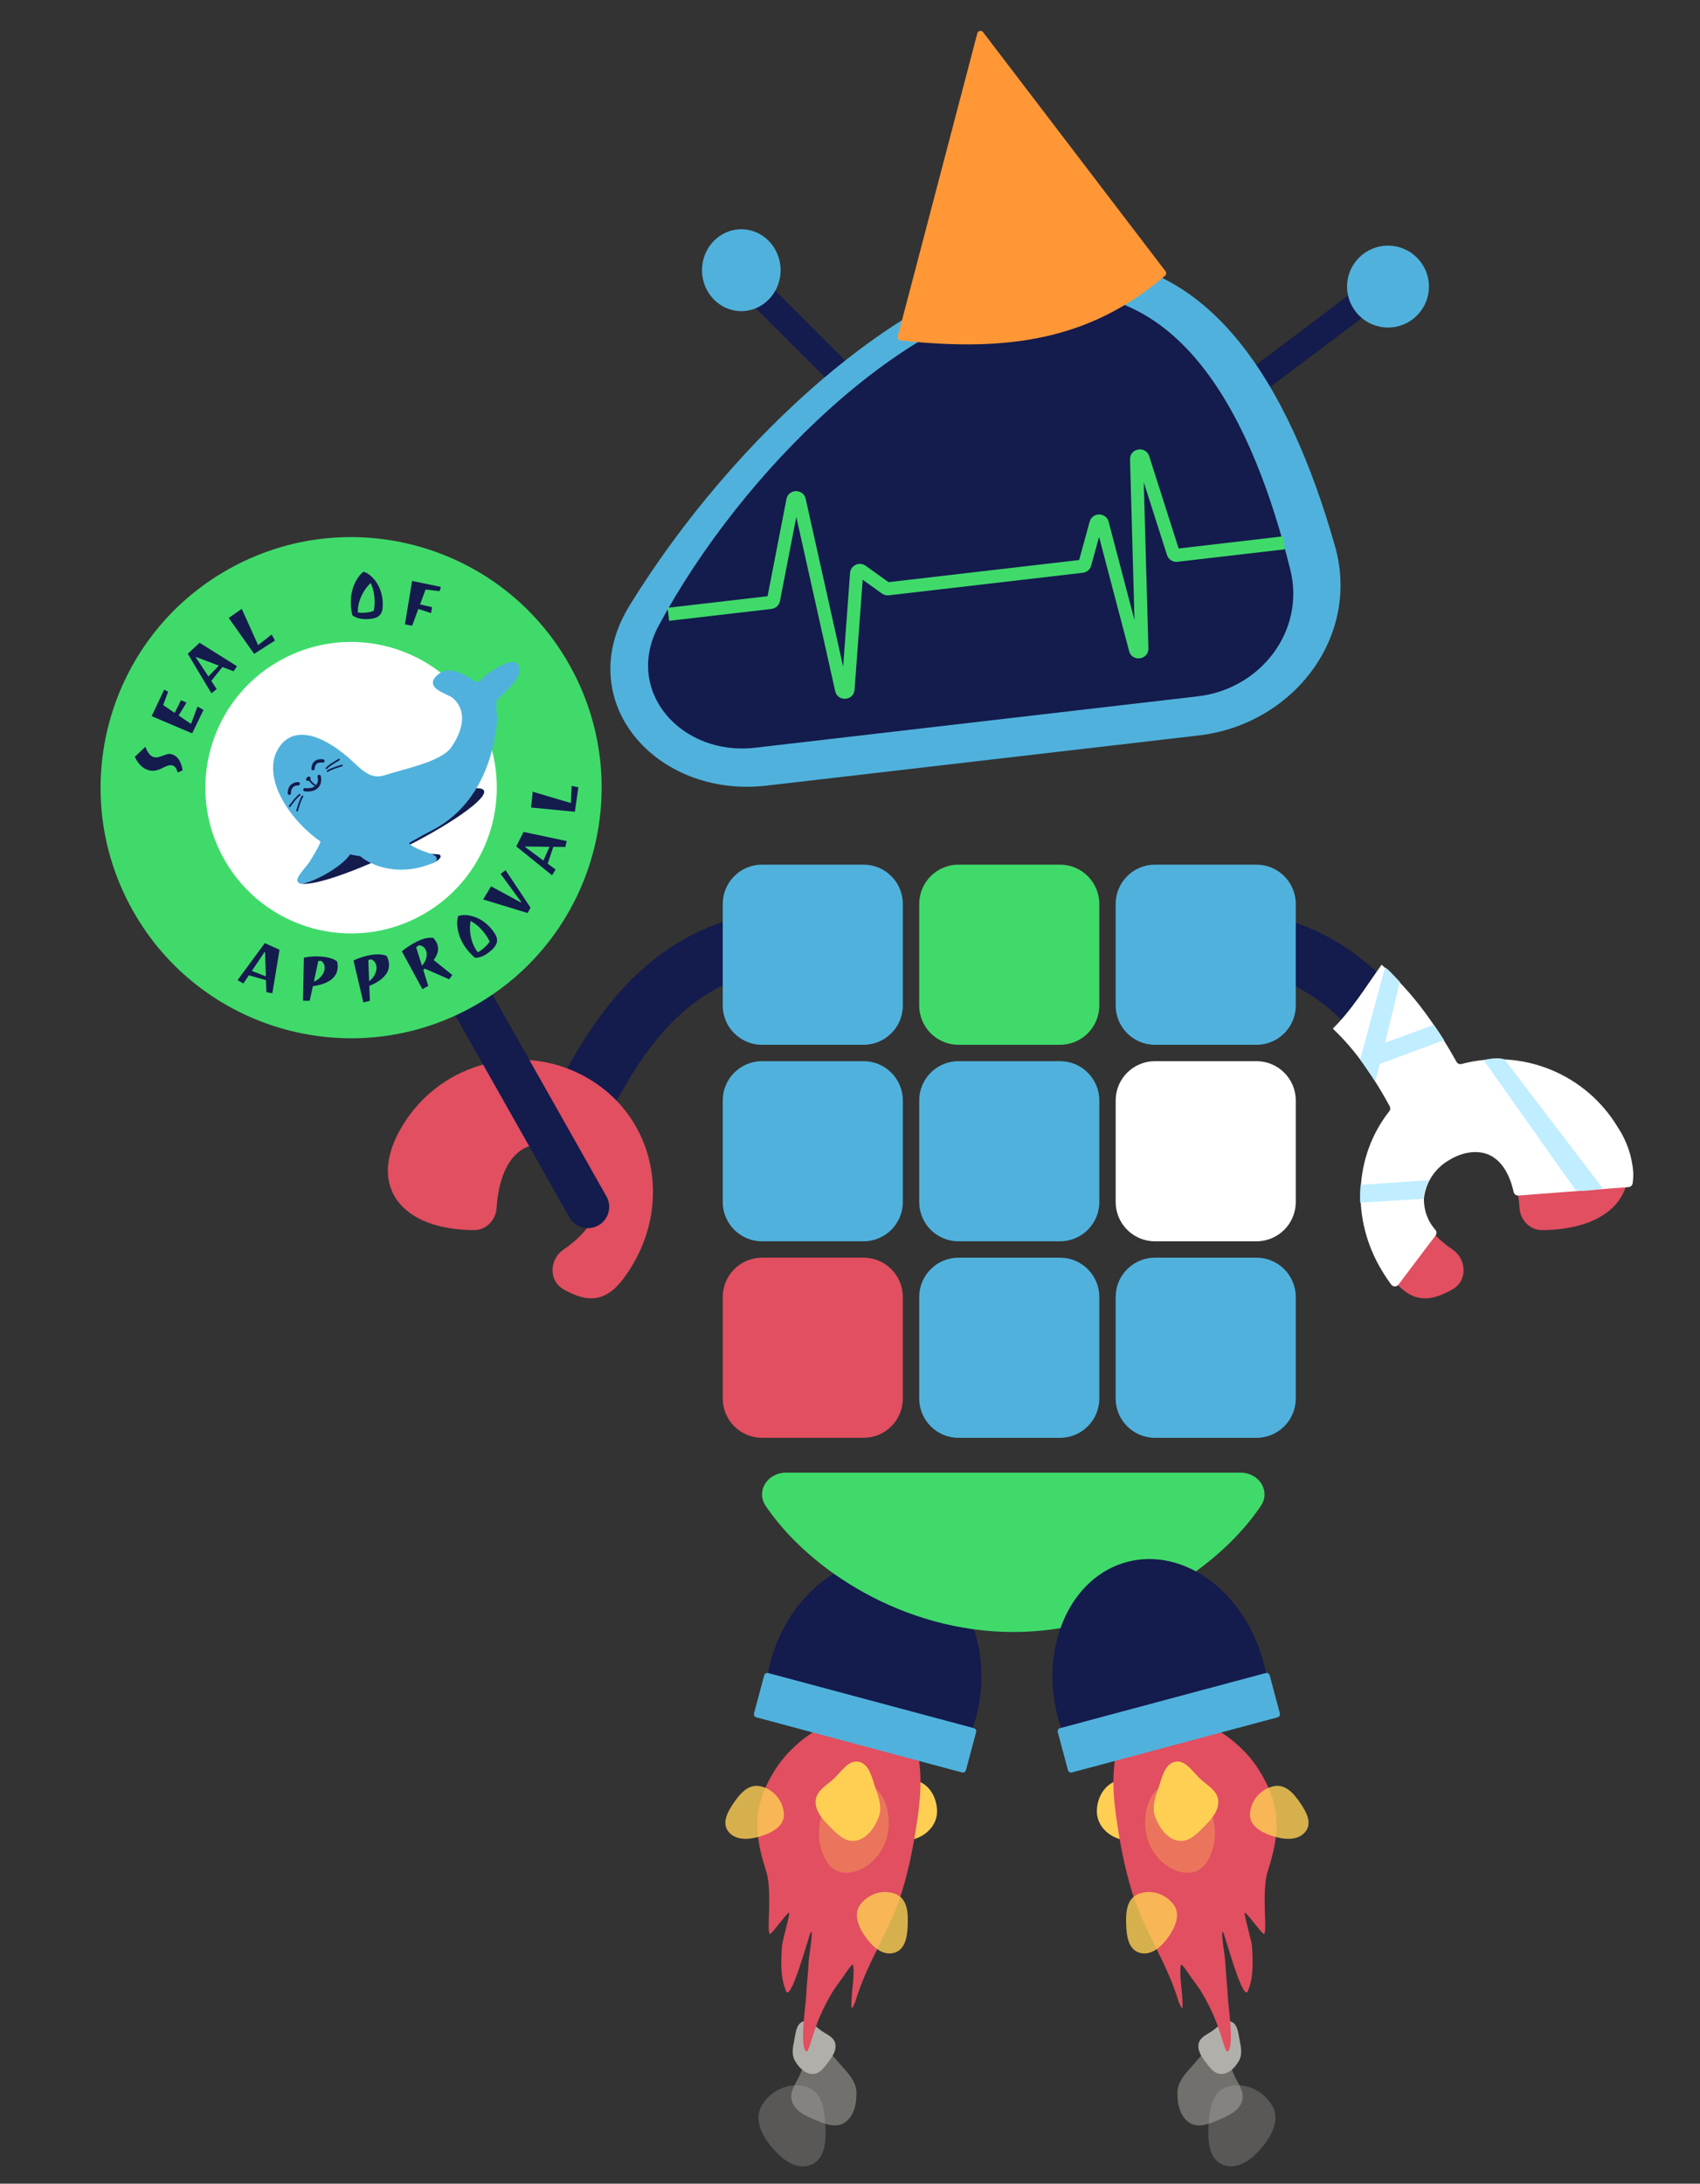<svg width="380" height="488" viewBox="0 0 380 488" fill="none" xmlns="http://www.w3.org/2000/svg">
<rect x="0" y="0" width="380" height="488" fill="#333333" stroke="none"/>
<path fill-rule="evenodd" clip-rule="evenodd" d="M328.548 247.88C329.174 249.148 329.745 250.306 330.268 251.323L318.55 257.345C317.908 256.096 317.249 254.769 316.561 253.386C312.643 245.503 307.815 235.789 300.1 228.129C291.549 219.637 279.429 213.727 260.326 218.096L257.388 205.253C281.276 199.789 297.915 207.392 309.383 218.78C318.802 228.132 324.706 240.094 328.548 247.88Z" fill="#141B4D"/>
<path fill-rule="evenodd" clip-rule="evenodd" d="M318.835 241.21C304.299 249.987 300.699 268.485 309.324 282.77C311.364 286.149 313.443 288.81 316.25 289.768C319.255 290.794 322.086 289.56 324.525 288.236C328.289 286.192 327.675 281.282 324.807 279.33C318.356 274.939 316.656 270.448 316.884 266.946C317.123 263.274 319.524 259.797 322.956 257.652C326.399 255.499 330.298 255.031 333.275 256.513C336.139 257.94 339.109 261.668 339.665 270.023C339.827 272.448 341.787 274.921 344.753 274.903C351.273 274.863 357.596 273.229 361.18 269.13C363.047 266.995 364.049 264.31 363.959 261.223C363.871 258.208 362.75 254.968 360.686 251.549C351.984 237.137 333.247 232.508 318.835 241.21Z" fill="#E14F60"/>
<path fill-rule="evenodd" clip-rule="evenodd" d="M122.113 247.878C121.488 249.146 120.916 250.304 120.394 251.321L132.111 257.343C132.754 256.094 133.413 254.767 134.1 253.384C138.019 245.501 142.847 235.787 150.562 228.127C159.113 219.635 171.233 213.725 190.336 218.094L193.274 205.251C169.386 199.787 152.747 207.39 141.278 218.778C131.86 228.13 125.956 240.092 122.113 247.878Z" fill="#141B4D"/>
<path fill-rule="evenodd" clip-rule="evenodd" d="M89.976 251.548C98.678 237.135 117.415 232.506 131.827 241.208C146.363 249.985 149.963 268.483 141.338 282.768C139.298 286.147 137.219 288.808 134.412 289.766C131.406 290.792 128.576 289.558 126.137 288.234C122.373 286.19 122.987 281.28 125.855 279.328C132.306 274.937 134.006 270.446 133.778 266.944C133.539 263.272 131.138 259.795 127.706 257.65C124.263 255.497 120.364 255.029 117.387 256.511C114.523 257.938 111.553 261.666 110.996 270.021C110.835 272.446 108.875 274.919 105.909 274.901C99.388 274.861 93.065 273.227 89.482 269.128C87.615 266.993 86.613 264.308 86.703 261.221C86.791 258.206 87.912 254.966 89.976 251.548Z" fill="#E14F60"/>
<path d="M81.546 191.115C80.253 188.828 81.06 185.925 83.347 184.633C85.635 183.34 88.537 184.147 89.83 186.434L135.558 267.364C136.851 269.652 136.044 272.554 133.757 273.847C131.469 275.139 128.567 274.332 127.274 272.045L81.546 191.115Z" fill="#141B4D"/>
<path d="M127.232 148.486C142.445 175.409 132.952 209.567 106.029 224.78C79.105 239.993 44.947 230.499 29.735 203.576C14.522 176.653 24.015 142.495 50.938 127.282C77.862 112.069 112.02 121.563 127.232 148.486Z" fill="#40DA6B"/>
<path d="M106.838 160.009C115.687 175.67 110.165 195.54 94.504 204.389C78.842 213.239 58.972 207.716 50.123 192.055C41.274 176.394 46.796 156.524 62.458 147.675C78.119 138.826 97.989 144.348 106.838 160.009Z" fill="white"/>
<path d="M53.091 219.049L59.189 210.769L62.481 212.249L60.877 221.986L59.545 221.722L59.456 219.048L55.635 217.957L54.405 219.784L53.091 219.049ZM59.14 212.755L56.29 216.979L59.428 218.194L59.252 212.797L59.14 212.755Z" fill="#141B4D"/>
<path d="M67.926 214.012C69.355 213.719 70.776 213.649 72.186 213.803C73.597 213.957 74.657 214.312 75.365 214.869C75.484 215.421 75.517 215.939 75.465 216.422C75.341 217.557 74.768 218.458 73.747 219.125C72.727 219.782 71.459 220.198 69.942 220.372L69.225 223.648L67.729 223.635L67.926 214.012ZM72.562 216.54C72.645 215.78 72.396 215.179 71.815 214.736C71.638 214.717 71.417 214.728 71.153 214.769L70.156 219.377C70.836 219.092 71.389 218.688 71.815 218.165C72.251 217.644 72.5 217.102 72.562 216.54Z" fill="#141B4D"/>
<path d="M79.017 214.651C80.328 214.011 81.686 213.589 83.091 213.387C84.495 213.184 85.61 213.264 86.434 213.626C86.688 214.131 86.849 214.624 86.918 215.105C87.081 216.235 86.752 217.25 85.929 218.151C85.105 219.042 83.98 219.761 82.555 220.307L82.678 223.659L81.226 224.019L79.017 214.651ZM84.136 215.943C84.027 215.187 83.636 214.667 82.964 214.383C82.787 214.408 82.576 214.474 82.33 214.579L82.514 219.291C83.101 218.845 83.536 218.316 83.819 217.704C84.111 217.09 84.217 216.503 84.136 215.943Z" fill="#141B4D"/>
<path d="M94.963 216.469C94.823 216.595 94.702 216.679 94.602 216.723L95.727 220.324L94.42 221.053L89.826 212.596C90.242 212.232 90.818 211.814 91.555 211.343C92.3 210.868 93.038 210.473 93.766 210.157C94.931 209.651 95.959 209.465 96.85 209.598C97.227 210.018 97.505 210.433 97.682 210.843C98.18 211.99 97.931 213.223 96.934 214.543L101.119 217.904L100.394 218.851L94.963 216.469ZM95.207 212.355C94.926 211.709 94.424 211.337 93.7 211.24C93.482 211.335 93.256 211.487 93.022 211.696L94.319 215.807C94.825 215.253 95.152 214.661 95.302 214.034C95.448 213.397 95.416 212.838 95.207 212.355Z" fill="#141B4D"/>
<path d="M110.049 207.842C110.424 208.318 110.698 208.746 110.873 209.126C111.041 209.5 111.119 209.887 111.107 210.288C111.074 211.047 110.497 211.87 109.375 212.755C108.261 213.635 107.197 214.064 106.182 214.044C105.533 213.494 104.956 212.9 104.452 212.261C103.431 210.968 102.759 209.621 102.437 208.219C102.122 206.811 102.118 205.638 102.427 204.699C103.633 204.353 104.942 204.458 106.354 205.012C107.759 205.559 108.991 206.503 110.049 207.842ZM108.22 208.433C107.273 207.233 106.262 206.362 105.188 205.819C104.98 207.108 105.022 208.378 105.313 209.628C105.612 210.871 106.109 211.933 106.804 212.813C107.111 212.659 107.448 212.437 107.815 212.148C108.531 211.582 109.076 211.007 109.448 210.422C109.109 209.703 108.699 209.04 108.22 208.433Z" fill="#141B4D"/>
<path d="M109.77 198.067L116.422 201.679L116.504 201.573L111.908 195.298L113.009 194.455L118.588 202.844L117.946 204.041L108.004 201.011L109.77 198.067Z" fill="#141B4D"/>
<path d="M123.398 195.607L115.4 189.144L117.026 185.921L126.681 187.96L126.358 189.279L123.682 189.248L122.421 193.016L124.191 194.327L123.398 195.607ZM117.382 189.282L121.473 192.318L122.828 189.238L117.429 189.172L117.382 189.282Z" fill="#141B4D"/>
<path d="M129.285 175.94L128.496 181.408L118.706 180.463L119.077 176.932L127.602 179.46L127.783 175.626L129.285 175.94Z" fill="#141B4D"/>
<path d="M33.417 172.172C32.051 171.865 30.956 170.856 30.13 169.145L32.499 166.885C32.985 168.255 33.649 169.035 34.491 169.225C34.849 169.305 35.254 169.269 35.706 169.116C36.157 168.963 36.604 168.809 37.045 168.654C37.489 168.49 37.881 168.445 38.22 168.521C39.624 168.837 40.49 170.049 40.82 172.158L39.719 172.643C39.565 172.109 39.387 171.723 39.186 171.485C38.985 171.247 38.74 171.095 38.449 171.03C38.159 170.964 37.808 171.008 37.398 171.159C36.98 171.299 36.59 171.471 36.229 171.675C35.87 171.869 35.432 172.03 34.915 172.158C34.4 172.276 33.901 172.281 33.417 172.172Z" fill="#141B4D"/>
<path d="M45.487 158.65L42.952 163.892L33.902 160.04L36.711 154.103L37.578 154.597L36.477 157.563L39.042 159.312L40.462 156.477L41.688 157.022L39.929 159.9L42.7 161.772L44.15 157.898L45.487 158.65Z" fill="#141B4D"/>
<path d="M47.254 154.929L41.975 146.104L44.613 143.64L52.973 148.884L52.214 150.011L49.713 149.059L47.23 152.16L48.44 154.001L47.254 154.929ZM43.788 146.917L46.581 151.178L48.915 148.754L43.87 146.831L43.788 146.917Z" fill="#141B4D"/>
<path d="M61.464 143.144L56.81 146.122L51.126 138.095L54.04 136.068L57.7 144.173L60.72 141.802L61.464 143.144Z" fill="#141B4D"/>
<path d="M85.555 134.8C85.575 135.405 85.542 135.913 85.456 136.323C85.37 136.723 85.203 137.081 84.955 137.397C84.478 137.988 83.526 138.308 82.097 138.355C80.679 138.402 79.567 138.116 78.762 137.497C78.566 136.669 78.455 135.849 78.428 135.036C78.374 133.389 78.632 131.906 79.204 130.586C79.786 129.266 80.48 128.32 81.285 127.747C82.461 128.185 83.453 129.046 84.26 130.33C85.067 131.604 85.498 133.094 85.555 134.8ZM83.732 134.19C83.682 132.662 83.386 131.361 82.844 130.287C81.911 131.202 81.191 132.248 80.683 133.427C80.186 134.605 79.956 135.755 79.993 136.875C80.333 136.934 80.735 136.955 81.202 136.94C82.114 136.91 82.894 136.77 83.541 136.52C83.694 135.74 83.758 134.964 83.732 134.19Z" fill="#141B4D"/>
<path d="M96.35 137.011L93.51 136.085L92.121 139.84L90.511 139.53L92.117 129.827L98.55 131.155L98.274 132.114L95.133 131.744L93.891 135.074L96.59 135.691L96.35 137.011Z" fill="#141B4D"/>
<path d="M91.774 189.908C91.951 190.109 92.854 190.361 93.093 190.451C93.603 190.642 93.38 190.836 93.894 190.802C95.161 190.857 95.79 190.726 98.015 190.93C98.554 190.979 99.095 191.748 96.823 192.844C94.348 193.599 93.263 191.723 92.472 190.657C92.283 190.403 91.334 190.151 91.275 189.847C91.227 189.594 91.656 189.775 91.774 189.908Z" fill="#141B4D"/>
<path d="M108.168 176.673C109.049 178.474 100.455 184.487 88.973 190.103C77.491 195.719 67.469 198.812 66.588 197.01C65.707 195.209 74.301 189.196 85.783 183.58C97.265 177.964 107.287 174.872 108.168 176.673Z" fill="#141B4D"/>
<path d="M110.334 161.703C110.524 159.999 109.967 157.836 110.363 156.239C111.75 154.455 116.365 151.222 115.2 148.961C114.522 147.643 109.664 150.909 108.855 151.675C108.177 152.317 107.231 153.516 106.105 153.001C104.198 152.131 100.315 148.549 97.648 152.076C96.651 153.521 100.732 154.576 101.72 155.46C105.533 158.87 104.025 163.881 101.325 167.622C100.148 169.253 97.242 170.497 95.395 171.17C92.4 172.26 89.191 172.991 86.143 173.96C82.748 175.039 80.532 172.767 78.265 170.648C72.957 165.687 65.072 161.509 62.152 169.092C59.738 176.87 69.524 187.253 75.796 189.439C85.121 192.689 88.127 189.084 96.285 184.883C105.11 180.338 109.264 171.274 110.334 161.703Z" fill="#50B2DC"/>
<path fill-rule="evenodd" clip-rule="evenodd" d="M62.844 169.332C61.76 172.867 63.417 177.14 66.299 180.919C69.17 184.685 73.076 187.716 76.037 188.748C80.574 190.329 83.485 190.22 86.238 189.263C87.642 188.775 89.027 188.059 90.596 187.184C91.016 186.951 91.449 186.705 91.898 186.451C93.115 185.761 94.449 185.004 95.949 184.232C104.476 179.841 108.552 171.056 109.606 161.622C109.682 160.945 109.627 160.182 109.566 159.334C109.558 159.218 109.549 159.1 109.541 158.981C109.476 158.04 109.423 156.989 109.653 156.063L109.69 155.912L109.785 155.79C110.171 155.294 110.762 154.719 111.359 154.141C111.396 154.105 111.433 154.069 111.47 154.034C112.052 153.471 112.659 152.885 113.194 152.29C113.769 151.65 114.219 151.046 114.463 150.502C114.679 150.018 114.699 149.664 114.589 149.383C114.516 149.38 114.391 149.389 114.204 149.434C113.734 149.544 113.105 149.817 112.421 150.182C111.051 150.913 109.697 151.886 109.358 152.207C109.295 152.266 109.221 152.341 109.136 152.426C108.855 152.709 108.464 153.101 108.061 153.376C107.494 153.763 106.695 154.075 105.801 153.667C105.392 153.481 104.9 153.181 104.404 152.879C104.262 152.793 104.119 152.706 103.978 152.622C103.311 152.223 102.613 151.834 101.91 151.577C101.207 151.32 100.554 151.217 99.963 151.329C99.398 151.437 98.811 151.758 98.243 152.503C98.236 152.514 98.231 152.524 98.228 152.53C98.234 152.546 98.251 152.578 98.292 152.627C98.452 152.824 98.787 153.062 99.289 153.336C99.644 153.529 100.024 153.71 100.408 153.893C100.554 153.962 100.7 154.032 100.846 154.103C101.331 154.339 101.871 154.613 102.208 154.915C104.314 156.798 104.953 159.148 104.692 161.498C104.436 163.812 103.312 166.119 101.918 168.051C101.231 169.003 100.091 169.785 98.96 170.399C97.811 171.022 96.585 171.515 95.646 171.857C94.121 172.413 92.547 172.874 90.987 173.315C90.682 173.401 90.378 173.486 90.074 173.571C88.819 173.923 87.579 174.271 86.364 174.657C84.445 175.267 82.834 174.922 81.427 174.143C80.189 173.459 79.087 172.423 78.066 171.465C77.965 171.37 77.864 171.275 77.765 171.182C75.143 168.733 71.958 166.551 69.143 165.878C67.749 165.545 66.509 165.596 65.474 166.097C64.453 166.592 63.524 167.578 62.844 169.332ZM98.223 152.543C98.223 152.543 98.223 152.541 98.224 152.539C98.223 152.541 98.223 152.543 98.223 152.543ZM69.483 164.454C72.667 165.215 76.078 167.602 78.764 170.113C78.859 170.202 78.954 170.29 79.047 170.378C80.099 171.364 81.067 172.272 82.135 172.862C83.251 173.48 84.446 173.731 85.921 173.262C87.162 172.867 88.432 172.511 89.69 172.159C89.99 172.074 90.291 171.99 90.59 171.906C92.145 171.466 93.674 171.017 95.145 170.482C96.052 170.151 97.202 169.687 98.262 169.112C99.34 168.527 100.241 167.873 100.731 167.194C102.038 165.384 103.018 163.315 103.237 161.336C103.453 159.393 102.939 157.532 101.232 156.006C101.075 155.865 100.734 155.676 100.207 155.42C100.082 155.359 99.949 155.296 99.811 155.23C99.416 155.042 98.982 154.835 98.589 154.621C98.073 154.34 97.513 153.989 97.157 153.553C96.972 153.325 96.806 153.032 96.768 152.678C96.729 152.309 96.838 151.962 97.046 151.66L97.055 151.647L97.064 151.635C97.826 150.627 98.721 150.076 99.689 149.891C100.636 149.711 101.573 149.895 102.412 150.202C103.252 150.509 104.049 150.958 104.73 151.365C104.906 151.471 105.071 151.571 105.226 151.665C105.702 151.955 106.086 152.188 106.409 152.335C106.641 152.441 106.877 152.412 107.235 152.167C107.514 151.977 107.75 151.741 108.007 151.483C108.116 151.373 108.229 151.26 108.351 151.144C108.822 150.699 110.301 149.655 111.732 148.891C112.448 148.508 113.211 148.164 113.868 148.009C114.193 147.932 114.553 147.887 114.894 147.947C115.26 148.012 115.637 148.21 115.851 148.625C116.282 149.462 116.14 150.338 115.799 151.1C115.461 151.854 114.889 152.594 114.283 153.268C113.711 153.904 113.07 154.524 112.496 155.078C112.456 155.117 112.416 155.155 112.377 155.193C111.818 155.734 111.352 156.191 111.04 156.565C110.911 157.208 110.94 157.986 111.002 158.88C111.009 158.992 111.018 159.107 111.026 159.223C111.087 160.052 111.153 160.963 111.061 161.784C109.976 171.492 105.743 180.835 96.62 185.533C95.148 186.291 93.852 187.026 92.642 187.711C92.187 187.969 91.745 188.22 91.309 188.463C89.729 189.344 88.25 190.114 86.718 190.646C83.597 191.73 80.342 191.798 75.555 190.13C72.243 188.976 68.12 185.722 65.134 181.806C62.164 177.911 60.137 173.114 61.453 168.875L61.46 168.852L61.469 168.829C62.248 166.807 63.396 165.477 64.836 164.78C66.267 164.087 67.877 164.07 69.483 164.454Z" fill="#50B2DC"/>
<path d="M69.854 192.922C70.222 192.23 72.495 188.939 72.449 187.571L75.288 189.245L77.816 190.218C76.567 192.691 70.485 196.18 67.568 196.744C66.226 197.004 69.407 193.761 69.854 192.922Z" fill="#50B2DC"/>
<path fill-rule="evenodd" clip-rule="evenodd" d="M71.674 186.263L75.607 188.582L78.834 189.824L78.468 190.548C78.091 191.295 77.391 192.051 76.575 192.756C75.746 193.472 74.744 194.181 73.699 194.822C71.629 196.091 69.291 197.157 67.706 197.464C67.577 197.488 67.408 197.507 67.229 197.473C67.032 197.435 66.795 197.324 66.641 197.076C66.501 196.849 66.499 196.617 66.516 196.475C66.533 196.329 66.578 196.197 66.621 196.094C66.781 195.708 67.129 195.227 67.463 194.796C67.721 194.463 68.012 194.107 68.28 193.78C68.375 193.665 68.467 193.553 68.553 193.447C68.912 193.005 69.139 192.709 69.209 192.578C69.297 192.411 69.473 192.128 69.674 191.803C69.715 191.737 69.757 191.669 69.8 191.601C70.063 191.175 70.374 190.667 70.67 190.14C70.968 189.611 71.244 189.079 71.44 188.606C71.647 188.107 71.725 187.77 71.719 187.596L71.674 186.263ZM70.905 192.593C70.703 192.92 70.563 193.146 70.499 193.266C70.346 193.554 70.007 193.978 69.686 194.372C69.592 194.488 69.495 194.606 69.397 194.725C69.135 195.045 68.865 195.374 68.622 195.688C69.878 195.248 71.448 194.485 72.936 193.572C73.932 192.961 74.867 192.298 75.621 191.647C76.061 191.266 76.423 190.904 76.698 190.572L74.969 189.907L72.96 188.722C72.908 188.874 72.85 189.023 72.79 189.168C72.561 189.718 72.254 190.308 71.943 190.859C71.631 191.413 71.308 191.943 71.042 192.372C70.994 192.45 70.948 192.524 70.905 192.593ZM67.962 196.679C67.962 196.679 67.962 196.679 67.962 196.679V196.679Z" fill="#50B2DC"/>
<path d="M81.166 190.935C84.099 193.28 90.131 195.028 96.743 192.058C97.996 191.635 90.739 190.471 90.666 188.221C87.402 189.86 85.336 190.472 81.166 190.935Z" fill="#50B2DC"/>
<path fill-rule="evenodd" clip-rule="evenodd" d="M91.359 187.048L90.331 187.564C87.15 189.162 85.168 189.752 81.076 190.207L79.334 190.4L80.715 191.505C83.858 194.018 90.17 195.805 97.024 192.739C97.087 192.715 97.161 192.682 97.235 192.635C97.32 192.581 97.454 192.477 97.541 192.297C97.773 191.818 97.453 191.441 97.351 191.342C97.229 191.223 97.082 191.14 96.981 191.088C96.865 191.029 96.733 190.972 96.597 190.917C96.324 190.806 95.937 190.67 95.517 190.522C95.168 190.399 94.797 190.269 94.45 190.138C93.624 189.829 92.812 189.482 92.212 189.095C91.561 188.676 91.402 188.368 91.397 188.207L91.359 187.048ZM90.264 189.238C90.56 189.695 91.012 190.053 91.433 190.324C92.175 190.802 93.112 191.194 93.954 191.51C94.382 191.67 94.766 191.805 95.106 191.924C95.106 191.924 95.106 191.924 95.106 191.924C90.341 193.625 86.034 192.851 83.242 191.406C85.989 190.989 87.855 190.394 90.264 189.238ZM96.501 191.363C96.503 191.362 96.503 191.362 96.501 191.363L96.501 191.363Z" fill="#50B2DC"/>
<path fill-rule="evenodd" clip-rule="evenodd" d="M71.26 173.155C71.456 173.108 71.654 173.229 71.702 173.425C71.926 174.349 71.785 175.301 71.164 175.983C70.541 176.668 69.506 177.003 68.109 176.844C67.908 176.821 67.763 176.64 67.785 176.439C67.808 176.239 67.989 176.095 68.19 176.118C69.44 176.26 70.206 175.947 70.621 175.491C71.038 175.033 71.172 174.349 70.989 173.595C70.942 173.398 71.063 173.201 71.26 173.155Z" fill="#141B4D"/>
<path fill-rule="evenodd" clip-rule="evenodd" d="M65.305 176.181C65.078 176.551 65.032 176.999 65.039 177.268C65.044 177.47 64.885 177.638 64.683 177.643C64.481 177.648 64.312 177.488 64.307 177.286C64.297 176.944 64.35 176.336 64.679 175.799C65.025 175.234 65.65 174.792 66.678 174.78C66.88 174.777 67.046 174.939 67.049 175.141C67.052 175.343 66.89 175.508 66.688 175.511C65.903 175.52 65.515 175.838 65.305 176.181Z" fill="#141B4D"/>
<path fill-rule="evenodd" clip-rule="evenodd" d="M70.648 170.835C70.416 171.132 70.358 171.527 70.33 171.827C70.312 172.028 70.134 172.175 69.932 172.155C69.73 172.136 69.582 171.957 69.6 171.756C69.628 171.451 69.695 170.862 70.069 170.384C70.468 169.873 71.151 169.564 72.236 169.69C72.438 169.713 72.583 169.894 72.56 170.095C72.538 170.295 72.357 170.439 72.156 170.416C71.259 170.312 70.855 170.57 70.648 170.835Z" fill="#141B4D"/>
<path fill-rule="evenodd" clip-rule="evenodd" d="M69.067 174.215C69.141 174.146 69.256 174.149 69.326 174.223C69.465 174.369 69.576 174.499 69.677 174.616C70.005 174.997 70.225 175.253 70.922 175.556C71.015 175.596 71.058 175.703 71.017 175.796C70.977 175.889 70.87 175.931 70.777 175.891C69.997 175.553 69.722 175.232 69.382 174.836C69.284 174.722 69.182 174.602 69.06 174.474C68.99 174.4 68.994 174.285 69.067 174.215Z" fill="#141B4D"/>
<path fill-rule="evenodd" clip-rule="evenodd" d="M72.835 171.839C72.761 171.77 72.757 171.654 72.826 171.58C73.189 171.191 73.695 170.823 74.21 170.49C74.546 170.273 74.895 170.064 75.215 169.874C75.382 169.774 75.542 169.679 75.687 169.59C75.773 169.537 75.886 169.564 75.939 169.65C75.992 169.736 75.965 169.849 75.879 169.902C75.726 169.995 75.562 170.093 75.393 170.194C75.077 170.382 74.74 170.583 74.409 170.798C73.9 171.127 73.424 171.475 73.093 171.83C73.024 171.904 72.909 171.908 72.835 171.839Z" fill="#141B4D"/>
<path fill-rule="evenodd" clip-rule="evenodd" d="M73.076 172.434C73.019 172.35 73.042 172.236 73.126 172.18C73.568 171.883 74.145 171.64 74.721 171.433C75.099 171.298 75.486 171.174 75.84 171.061C76.026 171.002 76.203 170.945 76.365 170.892C76.461 170.86 76.564 170.912 76.596 171.008C76.628 171.103 76.576 171.207 76.48 171.239C76.31 171.296 76.129 171.353 75.941 171.413C75.591 171.525 75.217 171.644 74.845 171.777C74.275 171.982 73.733 172.213 73.33 172.484C73.246 172.54 73.132 172.518 73.076 172.434Z" fill="#141B4D"/>
<path fill-rule="evenodd" clip-rule="evenodd" d="M67.15 177.497C67.091 177.416 66.976 177.399 66.895 177.459C66.466 177.774 66.042 178.235 65.652 178.707C65.397 179.017 65.15 179.339 64.924 179.634C64.805 179.789 64.692 179.937 64.587 180.071C64.524 180.15 64.538 180.265 64.617 180.328C64.697 180.39 64.812 180.376 64.874 180.297C64.985 180.156 65.101 180.005 65.221 179.848C65.444 179.557 65.683 179.245 65.934 178.94C66.32 178.473 66.721 178.041 67.112 177.753C67.193 177.693 67.21 177.579 67.15 177.497Z" fill="#141B4D"/>
<path fill-rule="evenodd" clip-rule="evenodd" d="M67.73 177.799C67.646 177.744 67.532 177.768 67.477 177.853C67.187 178.299 66.951 178.879 66.751 179.458C66.621 179.837 66.503 180.226 66.394 180.581C66.338 180.768 66.283 180.946 66.232 181.109C66.201 181.205 66.254 181.308 66.351 181.338C66.447 181.369 66.55 181.316 66.581 181.219C66.635 181.048 66.69 180.866 66.748 180.677C66.855 180.326 66.969 179.951 67.097 179.577C67.295 179.004 67.519 178.459 67.784 178.053C67.839 177.968 67.815 177.855 67.73 177.799Z" fill="#141B4D"/>
<path d="M69.335 173.661C69.465 173.828 69.46 174.268 69.271 174.419C69.082 174.57 68.583 174.532 68.453 174.365C68.323 174.199 68.506 173.833 68.695 173.682C68.884 173.531 69.205 173.494 69.335 173.661Z" fill="#141B4D"/>
<g clip-path="url(#clip0_1110_7019)">
<path d="M361.611 251.897C358.115 246.081 352.824 241.559 346.535 239.01C340.246 236.462 333.3 236.025 326.741 237.767C326.521 237.834 326.284 237.823 326.071 237.735C325.858 237.648 325.681 237.489 325.571 237.287C323.81 234.119 321.891 231.042 319.821 228.067C316.653 223.496 312.965 219.308 308.831 215.587C305.341 220.457 302.151 225.727 297.921 229.867C300.63 232.454 303.069 235.308 305.201 238.387C307.182 241.227 308.998 244.179 310.641 247.227C310.739 247.402 310.782 247.603 310.764 247.802C310.746 248.002 310.668 248.192 310.541 248.347C302.691 258.297 301.921 272.487 308.921 283.987C309.564 285.076 310.269 286.128 311.031 287.137C311.125 287.247 311.242 287.335 311.373 287.395C311.504 287.456 311.647 287.487 311.791 287.487C311.936 287.487 312.079 287.456 312.21 287.395C312.341 287.335 312.458 287.247 312.551 287.137L320.861 276.137C321.011 275.957 321.093 275.731 321.093 275.497C321.093 275.263 321.011 275.037 320.861 274.857C319.132 272.908 318.213 270.371 318.291 267.767C318.496 266.019 319.106 264.343 320.073 262.872C321.04 261.402 322.337 260.177 323.861 259.297C327.071 257.297 330.581 256.927 333.141 258.217C335.061 259.217 337.241 261.437 338.341 266.367C338.388 266.611 338.523 266.828 338.72 266.978C338.918 267.128 339.164 267.199 339.411 267.177L364.051 265.287C364.263 265.266 364.462 265.178 364.621 265.036C364.779 264.894 364.888 264.705 364.931 264.497C365.058 263.673 365.108 262.84 365.081 262.007C364.816 258.394 363.621 254.911 361.611 251.897Z" fill="white"/>
<path d="M312.921 219.427C311.841 218.337 310.031 216.267 309.581 216.217L304.031 236.767C304.421 237.287 305.161 238.387 305.531 238.917C306.191 239.847 306.811 240.787 307.421 241.717L308.421 237.767L322.791 232.447C322.071 231.297 321.311 230.157 320.521 229.027L309.601 233.027L312.921 219.427Z" fill="#C0EDFF"/>
<path d="M304.031 268.767L318.141 267.897C318.267 266.439 318.718 265.028 319.461 263.767L304.141 264.767C304.02 266.097 303.983 267.433 304.031 268.767Z" fill="#C0EDFF"/>
<path fill-rule="evenodd" clip-rule="evenodd" d="M331.641 236.897C333.641 236.397 335.641 236.397 336.301 236.767L358.141 265.397C358.641 265.897 352.141 266.397 352.141 265.897L331.641 236.897Z" fill="#C0EDFF"/>
</g>
<path fill-rule="evenodd" clip-rule="evenodd" d="M185.586 85.509L164.36 64.283L168.501 60.143L189.727 81.369L185.586 85.509Z" fill="#141B4D"/>
<path fill-rule="evenodd" clip-rule="evenodd" d="M279.825 82.243L303.823 64.184L307.344 68.862L283.346 86.922L279.825 82.243Z" fill="#141B4D"/>
<path fill-rule="evenodd" clip-rule="evenodd" d="M298.41 122.046C304.191 142.386 288.969 161.915 267.965 164.354L171.374 175.567C146.573 178.446 127.617 156.632 140.701 135.366C163.891 97.673 203.047 61.99 235.652 58.205C269.798 54.241 288.237 86.252 298.41 122.046Z" fill="#50B2DC"/>
<path fill-rule="evenodd" clip-rule="evenodd" d="M288.424 127.325C291.813 141.009 281.769 153.984 267.767 155.61L168.81 167.098C152.276 169.017 139.355 154.466 147.243 139.809C166.078 104.814 202.818 69.323 232.987 65.82C264.351 62.179 280.193 94.09 288.424 127.325Z" fill="#141B4D"/>
<path fill-rule="evenodd" clip-rule="evenodd" d="M255.666 107.772L256.7 144.877C256.773 147.486 253.046 148.021 252.382 145.496L245.674 119.983L243.912 126.403C243.675 127.267 242.937 127.9 242.047 128.003L198.673 133.039C198.131 133.101 197.585 132.96 197.142 132.643L192.837 129.561L191.021 154.13C190.834 156.65 187.238 156.913 186.688 154.446L177.999 115.533L174.345 134.321C174.163 135.26 173.393 135.973 172.443 136.084L149.565 138.739L149.228 135.831L171.574 133.237L175.794 111.534C176.248 109.198 179.574 109.152 180.092 111.475L188.466 148.975L190.013 128.046C190.14 126.337 192.088 125.424 193.481 126.422L198.616 130.098L241.219 125.152L243.571 116.581C244.165 114.416 247.242 114.433 247.812 116.604L253.597 138.603L252.595 102.684C252.524 100.142 256.108 99.532 256.882 101.955L263.464 122.57L286.865 119.853L287.203 122.761L263.203 125.547C262.16 125.668 261.177 125.034 260.858 124.034L255.666 107.772Z" fill="#40DA6B"/>
<path d="M174.485 60.383C174.485 65.436 170.553 69.533 165.702 69.533C160.851 69.533 156.919 65.436 156.919 60.383C156.919 55.331 160.851 51.234 165.702 51.234C170.553 51.234 174.485 55.331 174.485 60.383Z" fill="#50B2DC"/>
<path d="M319.407 64.044C319.407 69.097 315.311 73.193 310.258 73.193C305.205 73.193 301.109 69.097 301.109 64.044C301.109 58.991 305.205 54.895 310.258 54.895C315.311 54.895 319.407 58.991 319.407 64.044Z" fill="#50B2DC"/>
<path d="M218.458 7.443C218.613 6.853 219.378 6.7 219.748 7.184L260.529 60.622C260.763 60.929 260.716 61.367 260.423 61.618C243.777 75.895 225.495 78.715 201.312 76.078C200.868 76.03 200.568 75.598 200.681 75.166L218.458 7.443Z" fill="#FF9737"/>
<path d="M161.554 202.013C161.554 197.162 165.487 193.23 170.337 193.23H193.027C197.878 193.23 201.81 197.162 201.81 202.013V224.703C201.81 229.554 197.878 233.486 193.027 233.486H170.337C165.487 233.486 161.554 229.554 161.554 224.703V202.013Z" fill="#50B2DC"/>
<path d="M161.554 245.929C161.554 241.078 165.487 237.146 170.337 237.146H193.027C197.878 237.146 201.81 241.078 201.81 245.929V268.619C201.81 273.47 197.878 277.402 193.027 277.402H170.337C165.487 277.402 161.554 273.47 161.554 268.619V245.929Z" fill="#50B2DC"/>
<path d="M161.554 289.845C161.554 284.994 165.487 281.062 170.337 281.062H193.027C197.878 281.062 201.81 284.994 201.81 289.845V312.535C201.81 317.385 197.878 321.318 193.027 321.318H170.337C165.487 321.318 161.554 317.385 161.554 312.535V289.845Z" fill="#E14F60"/>
<path d="M205.472 202.013C205.472 197.162 209.404 193.23 214.255 193.23H236.945C241.796 193.23 245.728 197.162 245.728 202.013V224.703C245.728 229.554 241.796 233.486 236.945 233.486H214.255C209.404 233.486 205.472 229.554 205.472 224.703V202.013Z" fill="#40DA6B"/>
<path d="M205.472 245.929C205.472 241.078 209.404 237.146 214.255 237.146H236.945C241.796 237.146 245.728 241.078 245.728 245.929V268.619C245.728 273.47 241.796 277.402 236.945 277.402H214.255C209.404 277.402 205.472 273.47 205.472 268.619V245.929Z" fill="#50B2DC"/>
<path d="M205.472 289.845C205.472 284.994 209.404 281.062 214.255 281.062H236.945C241.796 281.062 245.728 284.994 245.728 289.845V312.535C245.728 317.385 241.796 321.318 236.945 321.318H214.255C209.404 321.318 205.472 317.385 205.472 312.535V289.845Z" fill="#50B2DC"/>
<path d="M249.386 202.013C249.386 197.162 253.318 193.23 258.169 193.23H280.859C285.71 193.23 289.642 197.162 289.642 202.013V224.703C289.642 229.554 285.71 233.486 280.859 233.486H258.169C253.318 233.486 249.386 229.554 249.386 224.703V202.013Z" fill="#50B2DC"/>
<path d="M249.386 245.929C249.386 241.078 253.318 237.146 258.169 237.146H280.859C285.71 237.146 289.642 241.078 289.642 245.929V268.619C289.642 273.47 285.71 277.402 280.859 277.402H258.169C253.318 277.402 249.386 273.47 249.386 268.619V245.929Z" fill="white"/>
<path d="M249.386 289.845C249.386 284.994 253.318 281.062 258.169 281.062H280.859C285.71 281.062 289.642 284.994 289.642 289.845V312.535C289.642 317.385 285.71 321.318 280.859 321.318H258.169C253.318 321.318 249.386 317.385 249.386 312.535V289.845Z" fill="#50B2DC"/>
<path fill-rule="evenodd" clip-rule="evenodd" d="M204.877 397.925C207.747 398.775 209.41 401.663 209.459 404.703C209.503 407.452 207.61 409.723 205.083 410.736C202.494 411.774 199.493 411.538 197.672 409.428C195.62 407.049 194.905 403.583 196.589 400.893C198.329 398.117 201.783 397.01 204.877 397.925Z" fill="#FFCF54"/>
<path fill-rule="evenodd" clip-rule="evenodd" d="M180.371 466.386C176.512 465.136 172.288 467.116 170.268 470.549C168.496 473.562 170.226 477.078 172.48 479.803C174.724 482.515 177.941 485.062 181.224 483.794C184.438 482.552 184.664 478.565 184.497 475.161C184.323 471.615 183.81 467.501 180.371 466.386Z" fill="#B1AFA9" fill-opacity="0.3"/>
<path fill-rule="evenodd" clip-rule="evenodd" d="M182.544 457.864C184.962 457.399 186.673 460.1 188.365 461.954C189.88 463.613 191.386 465.348 191.443 467.614C191.509 470.21 190.845 473.108 188.681 474.431C186.583 475.713 184.018 474.498 181.745 473.542C179.753 472.705 177.656 471.631 177.006 469.523C176.387 467.511 177.848 465.692 178.744 463.805C179.809 461.563 180.155 458.324 182.544 457.864Z" fill="#B1AFA9" fill-opacity="0.5"/>
<path fill-rule="evenodd" clip-rule="evenodd" d="M179.473 451.776C177.912 452.339 177.85 454.492 177.507 456.149C177.2 457.631 176.924 459.154 177.67 460.487C178.525 462.014 179.907 463.465 181.615 463.487C183.272 463.509 184.34 461.922 185.329 460.587C186.195 459.416 187.041 458.073 186.692 456.628C186.36 455.249 184.887 454.697 183.719 453.912C182.33 452.979 181.016 451.221 179.473 451.776Z" fill="#B1AFA9"/>
<path d="M187.39 384.133C181.741 386.453 176.46 390.369 173.206 395.587C167.999 403.938 168.647 409.979 171.267 418.207C172.786 422.979 171.13 432.754 172.226 432.143C172.837 431.801 176.43 426.8 176.42 427.501C176.402 428.725 174.823 433.84 174.763 435.081C174.624 437.926 174.378 441.665 175.554 444.523C176.472 448.955 180.837 432.275 181.25 431.772C181.879 431.005 180.807 437.411 180.776 438.122C180.655 440.908 180.293 443.664 180.17 446.448C180.096 448.101 178.754 456.941 180.1 458.364C180.884 459.193 181.383 454.388 183.975 449.077C185.971 444.988 186.711 444.231 188.525 441.698C188.86 441.23 190.618 438.42 190.712 439.205C191.017 441.748 190.439 444.276 190.355 446.817C190.31 448.17 190.033 450.1 191.178 447.357C193.674 438.822 198.859 431.497 201.51 423.064C203.274 417.451 204.356 411.625 205.168 405.81C206.12 399.007 206.942 387.132 199.173 383.891C197.516 383.2 196.167 382.452 194.342 382.629C191.907 382.864 189.657 383.202 187.39 384.133Z" fill="#E14F60"/>
<path fill-rule="evenodd" clip-rule="evenodd" d="M213.701 394.024C215.662 390.968 217.211 387.47 218.203 383.639C222.298 367.814 215.307 352.317 202.589 349.026C189.87 345.735 176.239 355.895 172.144 371.72C171.153 375.551 170.811 379.362 171.043 382.985L213.701 394.024Z" fill="#141B4D"/>
<path fill-rule="evenodd" clip-rule="evenodd" d="M169.966 399.185C173.028 399.852 175.14 402.623 175.229 405.462C175.307 407.953 172.84 409.454 170.313 410.279C167.798 411.101 164.688 411.461 162.946 409.473C161.241 407.527 162.566 405.014 163.938 403.003C165.368 400.907 167.237 398.591 169.966 399.185Z" fill="#FFCF54" fill-opacity="0.8"/>
<path fill-rule="evenodd" clip-rule="evenodd" d="M200.316 423.325C197.438 422.083 194.067 423.232 192.291 425.642C190.733 427.758 191.828 430.526 193.378 432.745C194.921 434.953 197.221 437.114 199.823 436.424C202.371 435.749 202.807 432.782 202.903 430.221C203.003 427.552 202.881 424.432 200.316 423.325Z" fill="#FFCF54" fill-opacity="0.8"/>
<path d="M170.824 374.403C170.929 374.013 171.33 373.781 171.721 373.886L217.675 386.199C218.066 386.304 218.298 386.705 218.193 387.096L215.92 395.58C215.815 395.97 215.414 396.202 215.023 396.097L169.069 383.784C168.678 383.679 168.447 383.278 168.551 382.887L170.824 374.403Z" fill="#50B2DC"/>
<path fill-rule="evenodd" clip-rule="evenodd" d="M191.974 393.715C194.383 394.227 194.908 397.381 195.746 399.748C196.495 401.865 197.208 404.049 196.379 406.159C195.429 408.576 193.69 410.987 191.183 411.364C188.751 411.729 186.861 409.612 185.138 407.847C183.629 406.301 182.115 404.496 182.337 402.302C182.548 400.207 184.603 399.099 186.162 397.71C188.015 396.059 189.595 393.209 191.974 393.715Z" fill="#FFCF54"/>
<path fill-rule="evenodd" clip-rule="evenodd" d="M194.087 398.826C197.252 399.793 198.864 403.825 198.639 408.225C198.436 412.204 196.089 415.67 193.139 417.371C190.118 419.113 186.75 419.047 184.887 416.157C182.786 412.899 182.298 407.943 184.449 403.89C186.67 399.707 190.675 397.784 194.087 398.826Z" fill="#FFCF54" fill-opacity="0.3"/>
<path fill-rule="evenodd" clip-rule="evenodd" d="M281.822 336.568C284.115 333.176 281.398 329.1 277.303 329.1H175.695C171.601 329.1 168.883 333.176 171.176 336.568C180.751 350.73 201.922 364.712 226.499 364.712C251.077 364.712 272.247 350.73 281.822 336.568Z" fill="#40DA6B"/>
<path fill-rule="evenodd" clip-rule="evenodd" d="M249.762 397.925C246.892 398.775 245.229 401.663 245.181 404.703C245.136 407.452 247.029 409.723 249.557 410.736C252.146 411.774 255.146 411.538 256.967 409.428C259.019 407.049 259.734 403.583 258.05 400.893C256.311 398.117 252.856 397.01 249.762 397.925Z" fill="#FFCF54"/>
<path fill-rule="evenodd" clip-rule="evenodd" d="M274.268 466.386C278.127 465.136 282.352 467.116 284.371 470.549C286.143 473.562 284.413 477.078 282.159 479.803C279.915 482.515 276.698 485.062 273.415 483.794C270.201 482.552 269.975 478.565 270.142 475.161C270.316 471.615 270.829 467.501 274.268 466.386Z" fill="#B1AFA9" fill-opacity="0.3"/>
<path fill-rule="evenodd" clip-rule="evenodd" d="M272.095 457.864C269.677 457.399 267.966 460.1 266.274 461.954C264.759 463.613 263.254 465.348 263.196 467.614C263.131 470.21 263.795 473.108 265.958 474.431C268.056 475.713 270.621 474.498 272.895 473.542C274.886 472.705 276.983 471.631 277.633 469.523C278.253 467.511 276.791 465.692 275.895 463.805C274.83 461.563 274.484 458.324 272.095 457.864Z" fill="#B1AFA9" fill-opacity="0.5"/>
<path fill-rule="evenodd" clip-rule="evenodd" d="M275.166 451.776C276.727 452.339 276.79 454.492 277.132 456.149C277.439 457.631 277.715 459.154 276.969 460.487C276.114 462.014 274.733 463.465 273.024 463.487C271.367 463.509 270.299 461.922 269.31 460.587C268.444 459.416 267.598 458.073 267.947 456.628C268.28 455.249 269.753 454.697 270.92 453.912C272.309 452.979 273.624 451.221 275.166 451.776Z" fill="#B1AFA9"/>
<path d="M267.249 384.133C272.899 386.453 278.179 390.369 281.433 395.587C286.64 403.938 285.992 409.979 283.373 418.207C281.853 422.979 283.509 432.754 282.414 432.143C281.802 431.801 278.209 426.8 278.219 427.501C278.237 428.725 279.816 433.84 279.877 435.081C280.015 437.926 280.261 441.665 279.085 444.523C278.167 448.955 273.802 432.275 273.389 431.772C272.76 431.005 273.832 437.411 273.863 438.122C273.985 440.908 274.346 443.664 274.47 446.448C274.543 448.101 275.885 456.941 274.539 458.364C273.755 459.193 273.256 454.388 270.664 449.077C268.669 444.988 267.928 444.231 266.114 441.698C265.779 441.23 264.021 438.42 263.927 439.205C263.622 441.748 264.2 444.276 264.284 446.817C264.329 448.17 264.606 450.1 263.461 447.357C260.965 438.822 255.78 431.497 253.13 423.064C251.366 417.451 250.284 411.625 249.471 405.81C248.52 399.007 247.697 387.132 255.466 383.891C257.123 383.2 258.472 382.452 260.297 382.629C262.732 382.864 264.983 383.202 267.249 384.133Z" fill="#E14F60"/>
<path fill-rule="evenodd" clip-rule="evenodd" d="M240.938 394.024C238.978 390.968 237.428 387.47 236.437 383.639C232.341 367.814 239.332 352.317 252.051 349.026C264.769 345.735 278.4 355.895 282.495 371.72C283.486 375.551 283.828 379.362 283.596 382.985L240.938 394.024Z" fill="#141B4D"/>
<path fill-rule="evenodd" clip-rule="evenodd" d="M284.673 399.185C281.611 399.852 279.499 402.623 279.41 405.462C279.332 407.953 281.799 409.454 284.326 410.279C286.842 411.101 289.951 411.461 291.693 409.473C293.398 407.527 292.074 405.014 290.701 403.003C289.271 400.907 287.402 398.591 284.673 399.185Z" fill="#FFCF54" fill-opacity="0.8"/>
<path fill-rule="evenodd" clip-rule="evenodd" d="M254.323 423.325C257.201 422.083 260.572 423.232 262.348 425.642C263.906 427.758 262.811 430.526 261.261 432.745C259.718 434.953 257.418 437.114 254.816 436.424C252.268 435.749 251.833 432.782 251.736 430.221C251.636 427.552 251.758 424.432 254.323 423.325Z" fill="#FFCF54" fill-opacity="0.8"/>
<path d="M283.815 374.403C283.71 374.013 283.309 373.781 282.918 373.886L236.964 386.199C236.573 386.304 236.342 386.705 236.446 387.096L238.719 395.58C238.824 395.97 239.225 396.202 239.616 396.097L285.57 383.784C285.961 383.679 286.193 383.278 286.088 382.887L283.815 374.403Z" fill="#50B2DC"/>
<path fill-rule="evenodd" clip-rule="evenodd" d="M262.665 393.715C260.256 394.227 259.731 397.381 258.894 399.748C258.144 401.865 257.432 404.049 258.26 406.159C259.21 408.576 260.949 410.987 263.457 411.364C265.888 411.729 267.779 409.612 269.501 407.847C271.01 406.301 272.524 404.496 272.302 402.302C272.091 400.207 270.036 399.099 268.477 397.71C266.624 396.059 265.045 393.209 262.665 393.715Z" fill="#FFCF54"/>
<path fill-rule="evenodd" clip-rule="evenodd" d="M260.553 398.826C257.387 399.793 255.775 403.825 256 408.225C256.203 412.204 258.551 415.67 261.5 417.371C264.521 419.113 267.89 419.047 269.753 416.157C271.853 412.899 272.341 407.943 270.19 403.89C267.969 399.707 263.964 397.784 260.553 398.826Z" fill="#FFCF54" fill-opacity="0.3"/>
<defs>
<clipPath id="clip0_1110_7019">
<rect width="67.1" height="71.92" fill="white" transform="translate(297.921 215.587)"/>
</clipPath>
</defs>
</svg>
